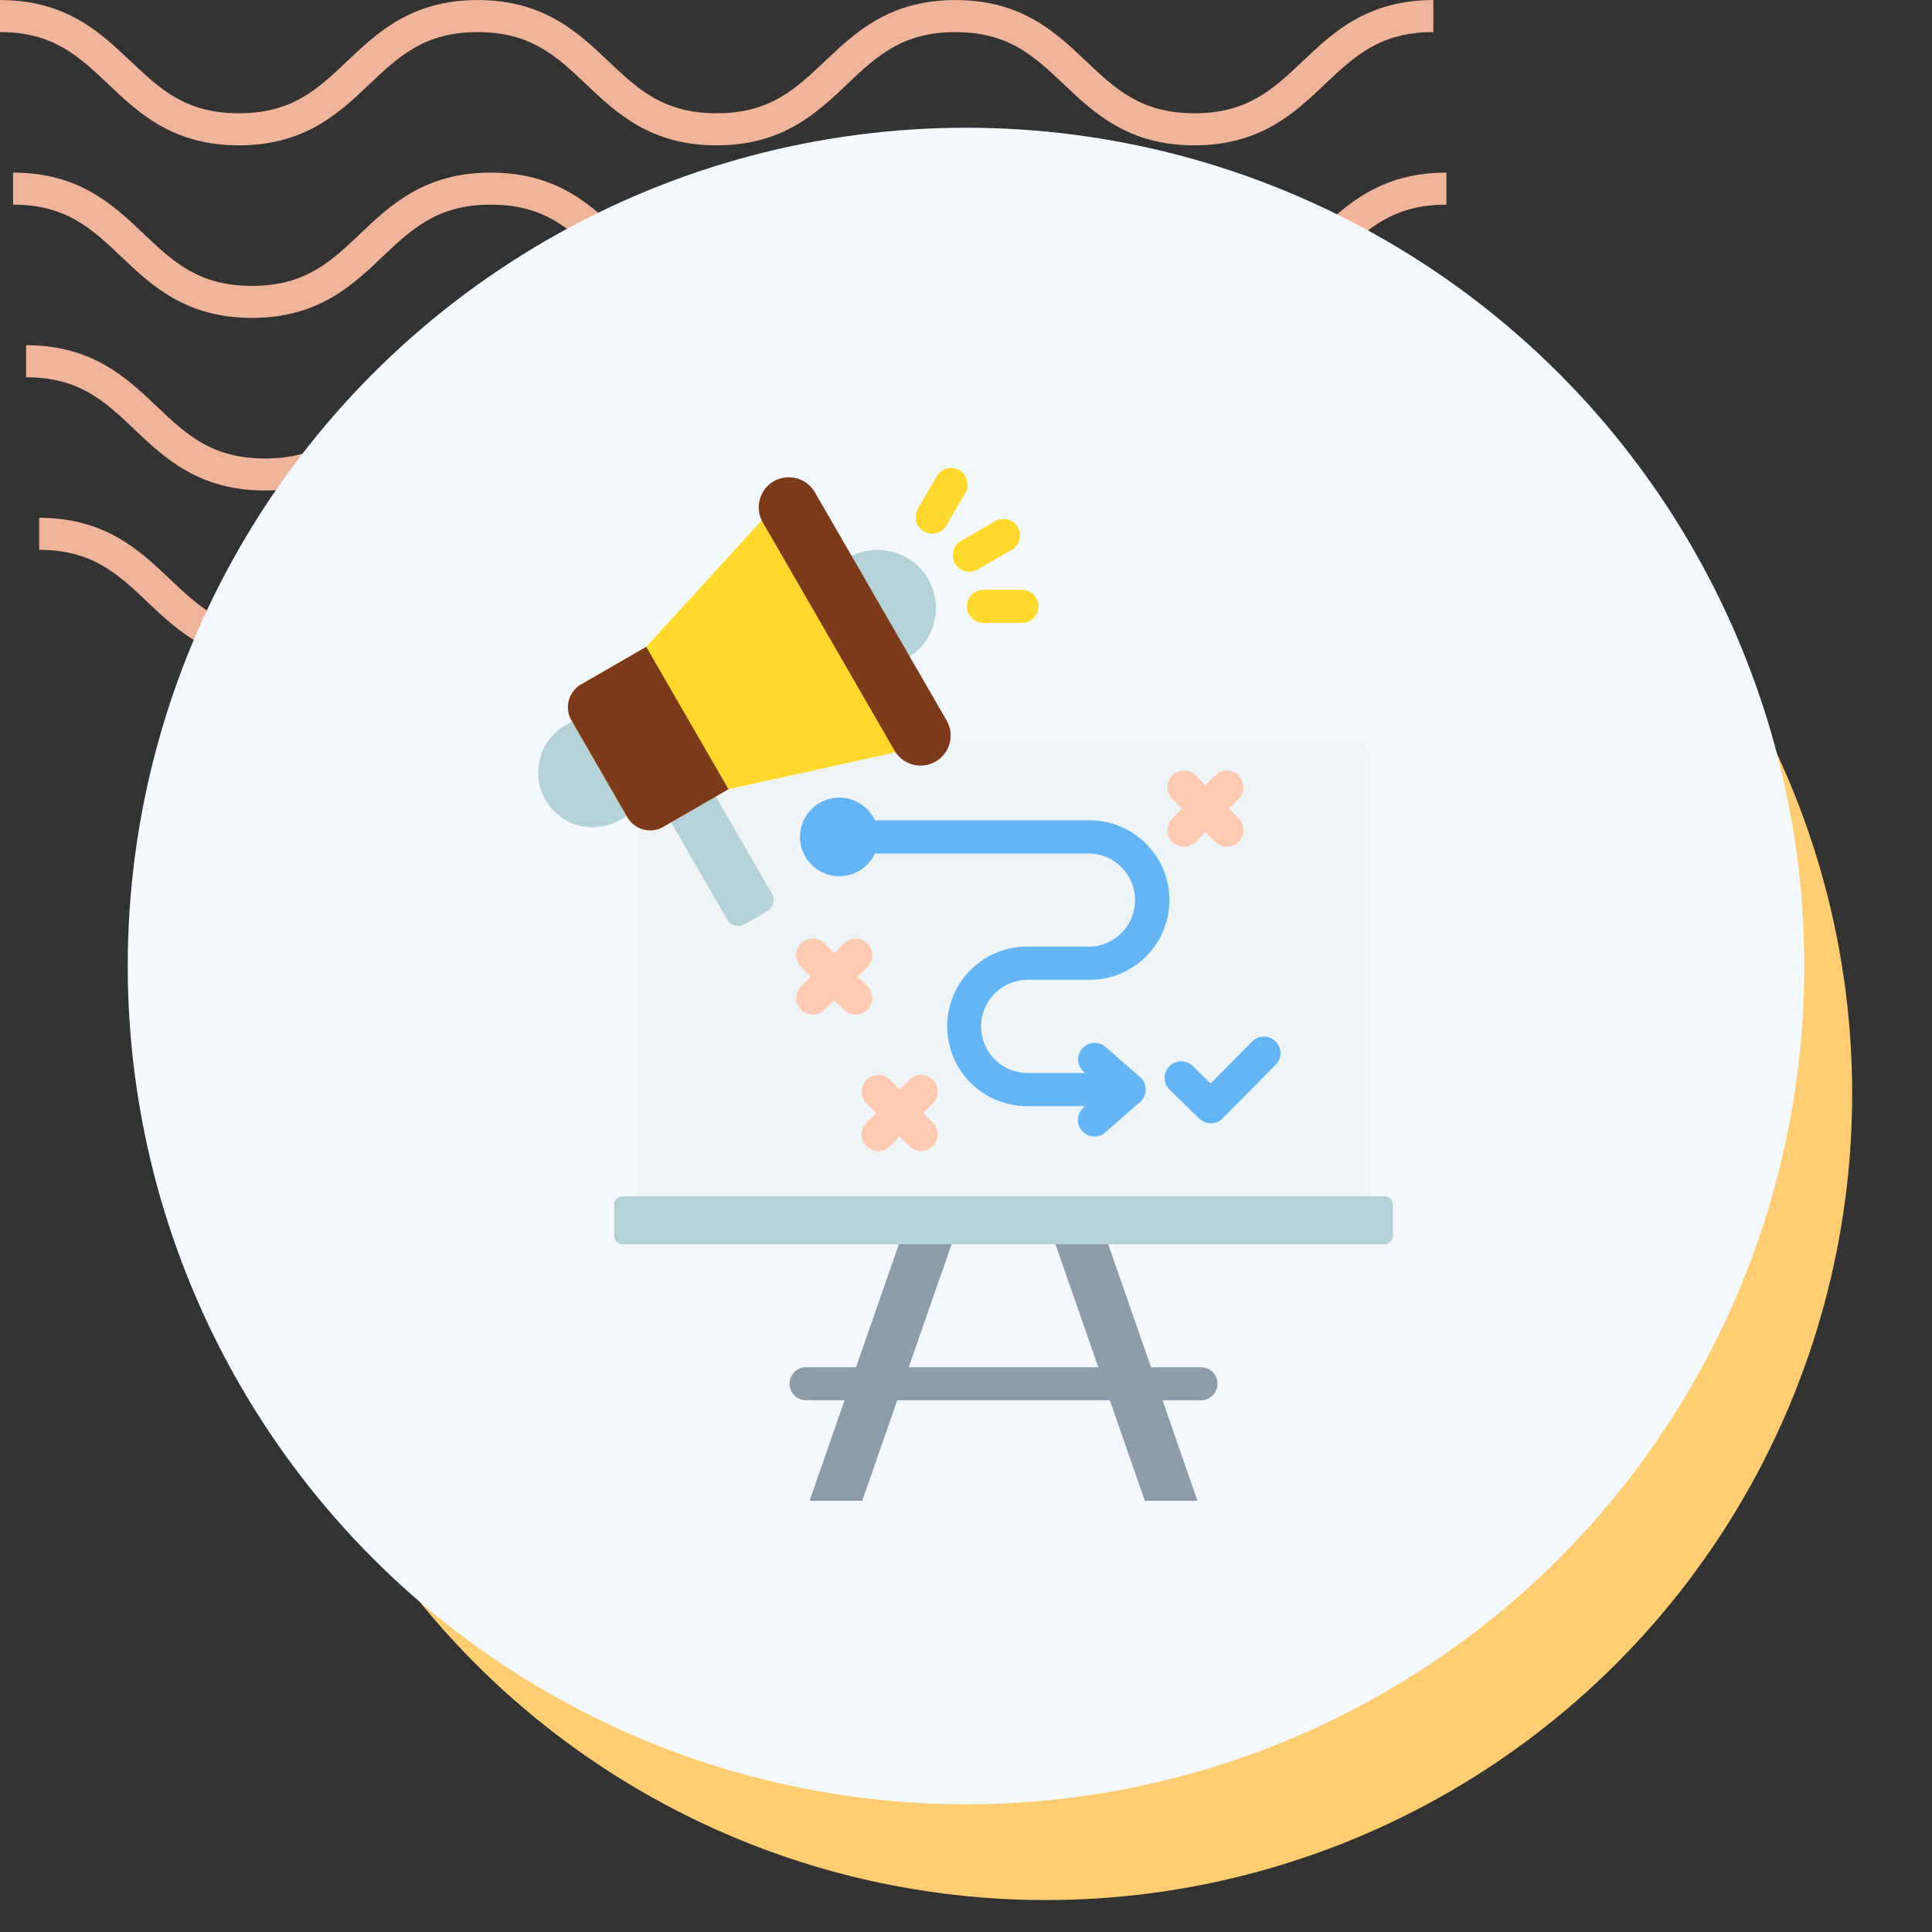 <svg xmlns="http://www.w3.org/2000/svg" xmlns:xlink="http://www.w3.org/1999/xlink" width="121" height="121" viewBox="0 0 121 121">
  <rect x="0" y="0" width="121" height="121" fill="#333333" stroke="none"/>
  <defs>
    <clipPath id="clip-path">
      <rect id="Rectángulo_400938" data-name="Rectángulo 400938" width="121" height="121" transform="translate(0 0)" fill="none"/>
    </clipPath>
    <clipPath id="clip-path-2">
      <rect id="Rectángulo_401073" data-name="Rectángulo 401073" width="92.219" height="41.532" fill="#efb499"/>
    </clipPath>
  </defs>
  <g id="Grupo_1104645" data-name="Grupo 1104645" transform="translate(1876 10330.578)">
    <g id="Grupo_1104447" data-name="Grupo 1104447" transform="translate(-2263.668 -16343.578)">
      <rect id="Rectángulo_401103" data-name="Rectángulo 401103" width="121" height="121" transform="translate(387.668 6013)" fill="none"/>
      <g id="Grupo_1099348" data-name="Grupo 1099348" transform="translate(387.668 6013)">
        <g id="Grupo_1099282" data-name="Grupo 1099282">
          <g id="Grupo_1099281" data-name="Grupo 1099281" clip-path="url(#clip-path-2)">
            <path id="Trazado_873375" data-name="Trazado 873375" d="M74.8,9.1c-4.139,0-6.28-2.03-8.17-3.821-1.855-1.756-3.452-3.274-6.792-3.274s-4.937,1.517-6.792,3.274C51.161,7.072,49.023,9.1,44.881,9.1s-6.28-2.03-8.169-3.821C34.857,3.525,33.26,2.007,29.92,2.007s-4.937,1.517-6.789,3.274C21.241,7.072,19.1,9.1,14.962,9.1S8.679,7.072,6.789,5.281C4.937,3.525,3.34,2.007,0,2.007V0C4.139,0,6.28,2.033,8.17,3.821c1.855,1.759,3.452,3.274,6.792,3.274S19.9,5.58,21.75,3.824C23.637,2.033,25.781,0,29.92,0s6.283,2.033,8.17,3.821c1.855,1.759,3.452,3.274,6.792,3.274s4.937-1.514,6.792-3.274C53.56,2.033,55.7,0,59.843,0s6.283,2.033,8.17,3.821C69.867,5.58,71.464,7.094,74.8,7.094S79.742,5.58,81.6,3.821C83.483,2.033,85.624,0,89.766,0V2.007c-3.34,0-4.937,1.517-6.792,3.274C81.084,7.072,78.943,9.1,74.8,9.1" transform="translate(2.453 32.43)" fill="#efb499"/>
            <path id="Trazado_873376" data-name="Trazado 873376" d="M74.8,9.1c-4.139,0-6.283-2.03-8.17-3.824-1.855-1.756-3.452-3.27-6.792-3.27s-4.937,1.514-6.792,3.27C51.164,7.072,49.023,9.1,44.881,9.1s-6.283-2.03-8.17-3.824c-1.855-1.756-3.452-3.27-6.792-3.27s-4.937,1.517-6.789,3.27C21.241,7.072,19.1,9.1,14.962,9.1S8.679,7.072,6.789,5.278C4.937,3.522,3.34,2.007,0,2.007V0C4.139,0,6.283,2.03,8.17,3.821c1.855,1.759,3.452,3.274,6.792,3.274S19.9,5.58,21.75,3.821C23.637,2.03,25.781,0,29.92,0S36.2,2.03,38.093,3.821c1.852,1.759,3.449,3.274,6.789,3.274s4.937-1.514,6.792-3.274C53.56,2.03,55.7,0,59.843,0s6.283,2.03,8.17,3.821C69.867,5.58,71.464,7.094,74.8,7.094S79.742,5.58,81.6,3.821C83.486,2.03,85.627,0,89.769,0V2.007c-3.34,0-4.94,1.517-6.8,3.27C81.084,7.072,78.943,9.1,74.8,9.1" transform="translate(1.635 21.62)" fill="#efb499"/>
            <path id="Trazado_873377" data-name="Trazado 873377" d="M74.8,9.1c-4.139,0-6.283-2.03-8.169-3.824-1.855-1.756-3.452-3.27-6.792-3.27s-4.937,1.514-6.792,3.27C51.164,7.072,49.02,9.1,44.881,9.1s-6.283-2.03-8.17-3.824c-1.855-1.756-3.452-3.27-6.792-3.27s-4.937,1.517-6.789,3.27C21.241,7.072,19.1,9.1,14.962,9.1S8.678,7.072,6.789,5.278C4.937,3.522,3.34,2.007,0,2.007V0C4.139,0,6.283,2.03,8.169,3.821c1.851,1.759,3.452,3.274,6.792,3.274S19.9,5.58,21.75,3.821C23.637,2.03,25.781,0,29.92,0S36.2,2.03,38.093,3.821c1.852,1.759,3.449,3.274,6.789,3.274s4.937-1.514,6.792-3.274C53.56,2.03,55.7,0,59.843,0s6.283,2.03,8.17,3.821C69.867,5.58,71.464,7.094,74.8,7.094S79.742,5.58,81.6,3.821C83.486,2.03,85.624,0,89.769,0V2.007c-3.34,0-4.941,1.517-6.8,3.27C81.084,7.072,78.943,9.1,74.8,9.1" transform="translate(0.818 10.81)" fill="#efb499"/>
            <path id="Trazado_873378" data-name="Trazado 873378" d="M74.8,9.1c-4.139,0-6.28-2.03-8.17-3.821-1.855-1.756-3.452-3.27-6.792-3.27s-4.937,1.514-6.789,3.27C51.164,7.069,49.023,9.1,44.881,9.1s-6.28-2.03-8.169-3.821c-1.855-1.756-3.452-3.27-6.792-3.27s-4.937,1.514-6.789,3.267C21.245,7.069,19.1,9.1,14.962,9.1S8.678,7.069,6.789,5.278C4.937,3.522,3.34,2.007,0,2.007V0C4.139,0,6.283,2.03,8.17,3.821c1.855,1.756,3.452,3.27,6.792,3.27S19.9,5.577,21.75,3.821C23.64,2.03,25.781,0,29.92,0s6.28,2.03,8.173,3.821c1.852,1.756,3.449,3.27,6.789,3.27s4.937-1.514,6.792-3.27C53.563,2.03,55.7,0,59.843,0s6.28,2.03,8.17,3.821c1.855,1.756,3.452,3.27,6.792,3.27s4.937-1.514,6.792-3.27C83.486,2.03,85.627,0,89.769,0V2.007c-3.344,0-4.941,1.514-6.8,3.27C81.084,7.069,78.943,9.1,74.8,9.1" transform="translate(0 0.003)" fill="#efb499"/>
          </g>
        </g>
      </g>
      <circle id="Elipse_11504" data-name="Elipse 11504" cx="50.5" cy="50.5" r="50.5" transform="translate(402.668 6031)" fill="#ffce73"/>
      <circle id="Elipse_11503" data-name="Elipse 11503" cx="52.5" cy="52.5" r="52.5" transform="translate(395.668 6021)" fill="#f3f9ff"/>
    </g>
    <g id="Grupo_1104449" data-name="Grupo 1104449" transform="translate(-1850.059 -10304.774)">
      <rect id="Rectángulo_401104" data-name="Rectángulo 401104" width="68" height="69" transform="translate(0.059 -0.804)" fill="none"/>
      <g id="Grupo_1104639" data-name="Grupo 1104639" transform="translate(-41.995 -3.169)">
        <g id="Grupo_1104634" data-name="Grupo 1104634" transform="translate(54.52 23.64)">
          <path id="Trazado_895879" data-name="Trazado 895879" d="M143.169,168.863l-45.983-.7V138.682a1.067,1.067,0,0,1,1.065-1.065H142.1a1.067,1.067,0,0,1,1.065,1.065Z" transform="translate(-95.793 -137.617)" fill="#eff4f7" fill-rule="evenodd"/>
          <path id="Trazado_895880" data-name="Trazado 895880" d="M190.227,368.6l-6.179,17.748h-3.3l6-17.238Zm5.341,0,6.179,17.748h3.3l-6-17.238Z" transform="translate(-168.513 -338.626)" fill="#8d9ca8" fill-rule="evenodd"/>
          <path id="Trazado_895881" data-name="Trazado 895881" d="M86.968,361.382H134.7a.521.521,0,0,0,.519-.519V358.9a.521.521,0,0,0-.519-.519H86.968a.521.521,0,0,0-.519.519v1.962A.521.521,0,0,0,86.968,361.382Z" transform="translate(-86.449 -329.732)" fill="#b4d2d7" fill-rule="evenodd"/>
          <path id="Trazado_895882" data-name="Trazado 895882" d="M196.853,440.856a1.034,1.034,0,1,1,0,2.068H172.12a1.034,1.034,0,1,1,0-2.068Z" transform="translate(-160.102 -401.502)" fill="#8d9ca8" fill-rule="evenodd"/>
        </g>
        <g id="Grupo_1104636" data-name="Grupo 1104636" transform="translate(65.922 25.633)">
          <path id="Trazado_895883" data-name="Trazado 895883" d="M174.609,165.255a1.038,1.038,0,0,1,1.468-1.468l.609.609.609-.609a1.038,1.038,0,0,1,1.468,1.468l-.609.609.609.609a1.038,1.038,0,0,1-1.468,1.468l-.609-.609-.609.609a1.038,1.038,0,0,1-1.468-1.468l.609-.609Zm23.249-10.514a1.038,1.038,0,0,1,1.468-1.468l.609.609.609-.609a1.038,1.038,0,0,1,1.468,1.468l-.609.609.609.609a1.038,1.038,0,1,1-1.468,1.468l-.609-.609-.609.609a1.038,1.038,0,0,1-1.468-1.468l.609-.609Zm-19.152,19.054a1.038,1.038,0,0,1,1.468-1.468l.609.609.609-.609a1.038,1.038,0,0,1,1.468,1.468l-.609.609.609.609a1.038,1.038,0,1,1-1.468,1.468l-.609-.609-.609.609a1.038,1.038,0,0,1-1.468-1.468l.609-.609Z" transform="translate(-174.305 -152.969)" fill="#fecab2" fill-rule="evenodd"/>
          <path id="Trazado_895884" data-name="Trazado 895884" d="M208.633,192.675A1.035,1.035,0,0,1,210,191.118l2.156,1.887a1.035,1.035,0,0,1,.1,1.46,1.054,1.054,0,0,1-.106.1L210,196.45a1.035,1.035,0,1,1-1.363-1.557l.081-.071h-3.647a4.994,4.994,0,0,1,0-9.988H209A2.918,2.918,0,0,0,209,179H194.094a1.038,1.038,0,0,1,0-2.076H209a4.994,4.994,0,0,1,0,9.988h-3.935a2.918,2.918,0,0,0,0,5.835h3.647Z" transform="translate(-190.623 -173.814)" fill="#64b5f6" fill-rule="evenodd"/>
          <g id="Grupo_1104635" data-name="Grupo 1104635" transform="translate(0.234 1.684)">
            <circle id="Elipse_11568" data-name="Elipse 11568" cx="2.463" cy="2.463" r="2.463" fill="#64b5f6"/>
            <path id="Trazado_895885" data-name="Trazado 895885" d="M357.569,281.594a1.035,1.035,0,1,1,1.468,1.46l-3.328,3.36a1.035,1.035,0,0,1-1.456.012l-1.857-1.81a1.035,1.035,0,0,1,1.444-1.484l1.122,1.094Z" transform="translate(-329.245 -266.32)" fill="#64b5f6" fill-rule="evenodd"/>
          </g>
        </g>
        <g id="Grupo_1104638" data-name="Grupo 1104638" transform="translate(49.758 6.643)">
          <g id="Grupo_1104637" data-name="Grupo 1104637" transform="translate(0 4.624)">
            <path id="Trazado_895886" data-name="Trazado 895886" d="M62.686,100.148a3.433,3.433,0,0,1-1.253,4.675L54.889,108.6a3.422,3.422,0,0,1-3.422-5.928L58.011,98.9A3.432,3.432,0,0,1,62.686,100.148Z" transform="translate(-49.758 -91.15)" fill="#b4d2d7" fill-rule="evenodd"/>
            <path id="Trazado_895887" data-name="Trazado 895887" d="M113.289,157.8l-2.65,1.873,3.943,6.829a.794.794,0,0,0,1.082.29l1.427-.824a.794.794,0,0,0,.29-1.082Z" transform="translate(-102.738 -142.81)" fill="#b4d2d7" fill-rule="evenodd"/>
            <circle id="Elipse_11569" data-name="Elipse 11569" cx="3.647" cy="3.647" r="3.647" transform="matrix(0.16, -0.987, 0.987, 0.16, 17.08, 7.199)" fill="#b4d2d7"/>
          </g>
          <path id="Trazado_895888" data-name="Trazado 895888" d="M69.027,26.555l-4.084,2.358a1.646,1.646,0,0,0-.6,2.245l3.506,6.073a1.646,1.646,0,0,0,2.245.6l4.084-2.358,12.759-2.816a1.1,1.1,0,0,0,.628-1.6l-8.023-13.9a1.1,1.1,0,0,0-1.7-.254Z" transform="translate(-62.258 -15.324)" fill="#ffda2d" fill-rule="evenodd"/>
          <path id="Trazado_895889" data-name="Trazado 895889" d="M69.027,93.188l-4.084,2.358a1.646,1.646,0,0,0-.6,2.245l3.506,6.073a1.646,1.646,0,0,0,2.245.6l4.084-2.358Z" transform="translate(-62.258 -81.956)" fill="#7d3a1b" fill-rule="evenodd"/>
          <path id="Trazado_895890" data-name="Trazado 895890" d="M157.161,11.609a1.889,1.889,0,0,1,2.573.689l8.252,14.293a1.883,1.883,0,1,1-3.262,1.883l-8.252-14.293A1.889,1.889,0,0,1,157.161,11.609Z" transform="translate(-142.404 -10.746)" fill="#7d3a1b" fill-rule="evenodd"/>
          <path id="Trazado_895891" data-name="Trazado 895891" d="M236.86,10.021a1.036,1.036,0,1,1,1.038,1.792l-2.088,1.206a1.036,1.036,0,1,1-1.038-1.792Zm1.7,4.282a1.038,1.038,0,1,1,0,2.076h-2.411a1.038,1.038,0,1,1,0-2.076Zm-5.32-7.143-1.206,2.088a1.036,1.036,0,0,0,1.793,1.038L235.037,8.2a1.036,1.036,0,0,0-1.792-1.038Z" transform="translate(-208.261 -6.643)" fill="#ffda2d" fill-rule="evenodd"/>
        </g>
      </g>
    </g>
  </g>
</svg>
